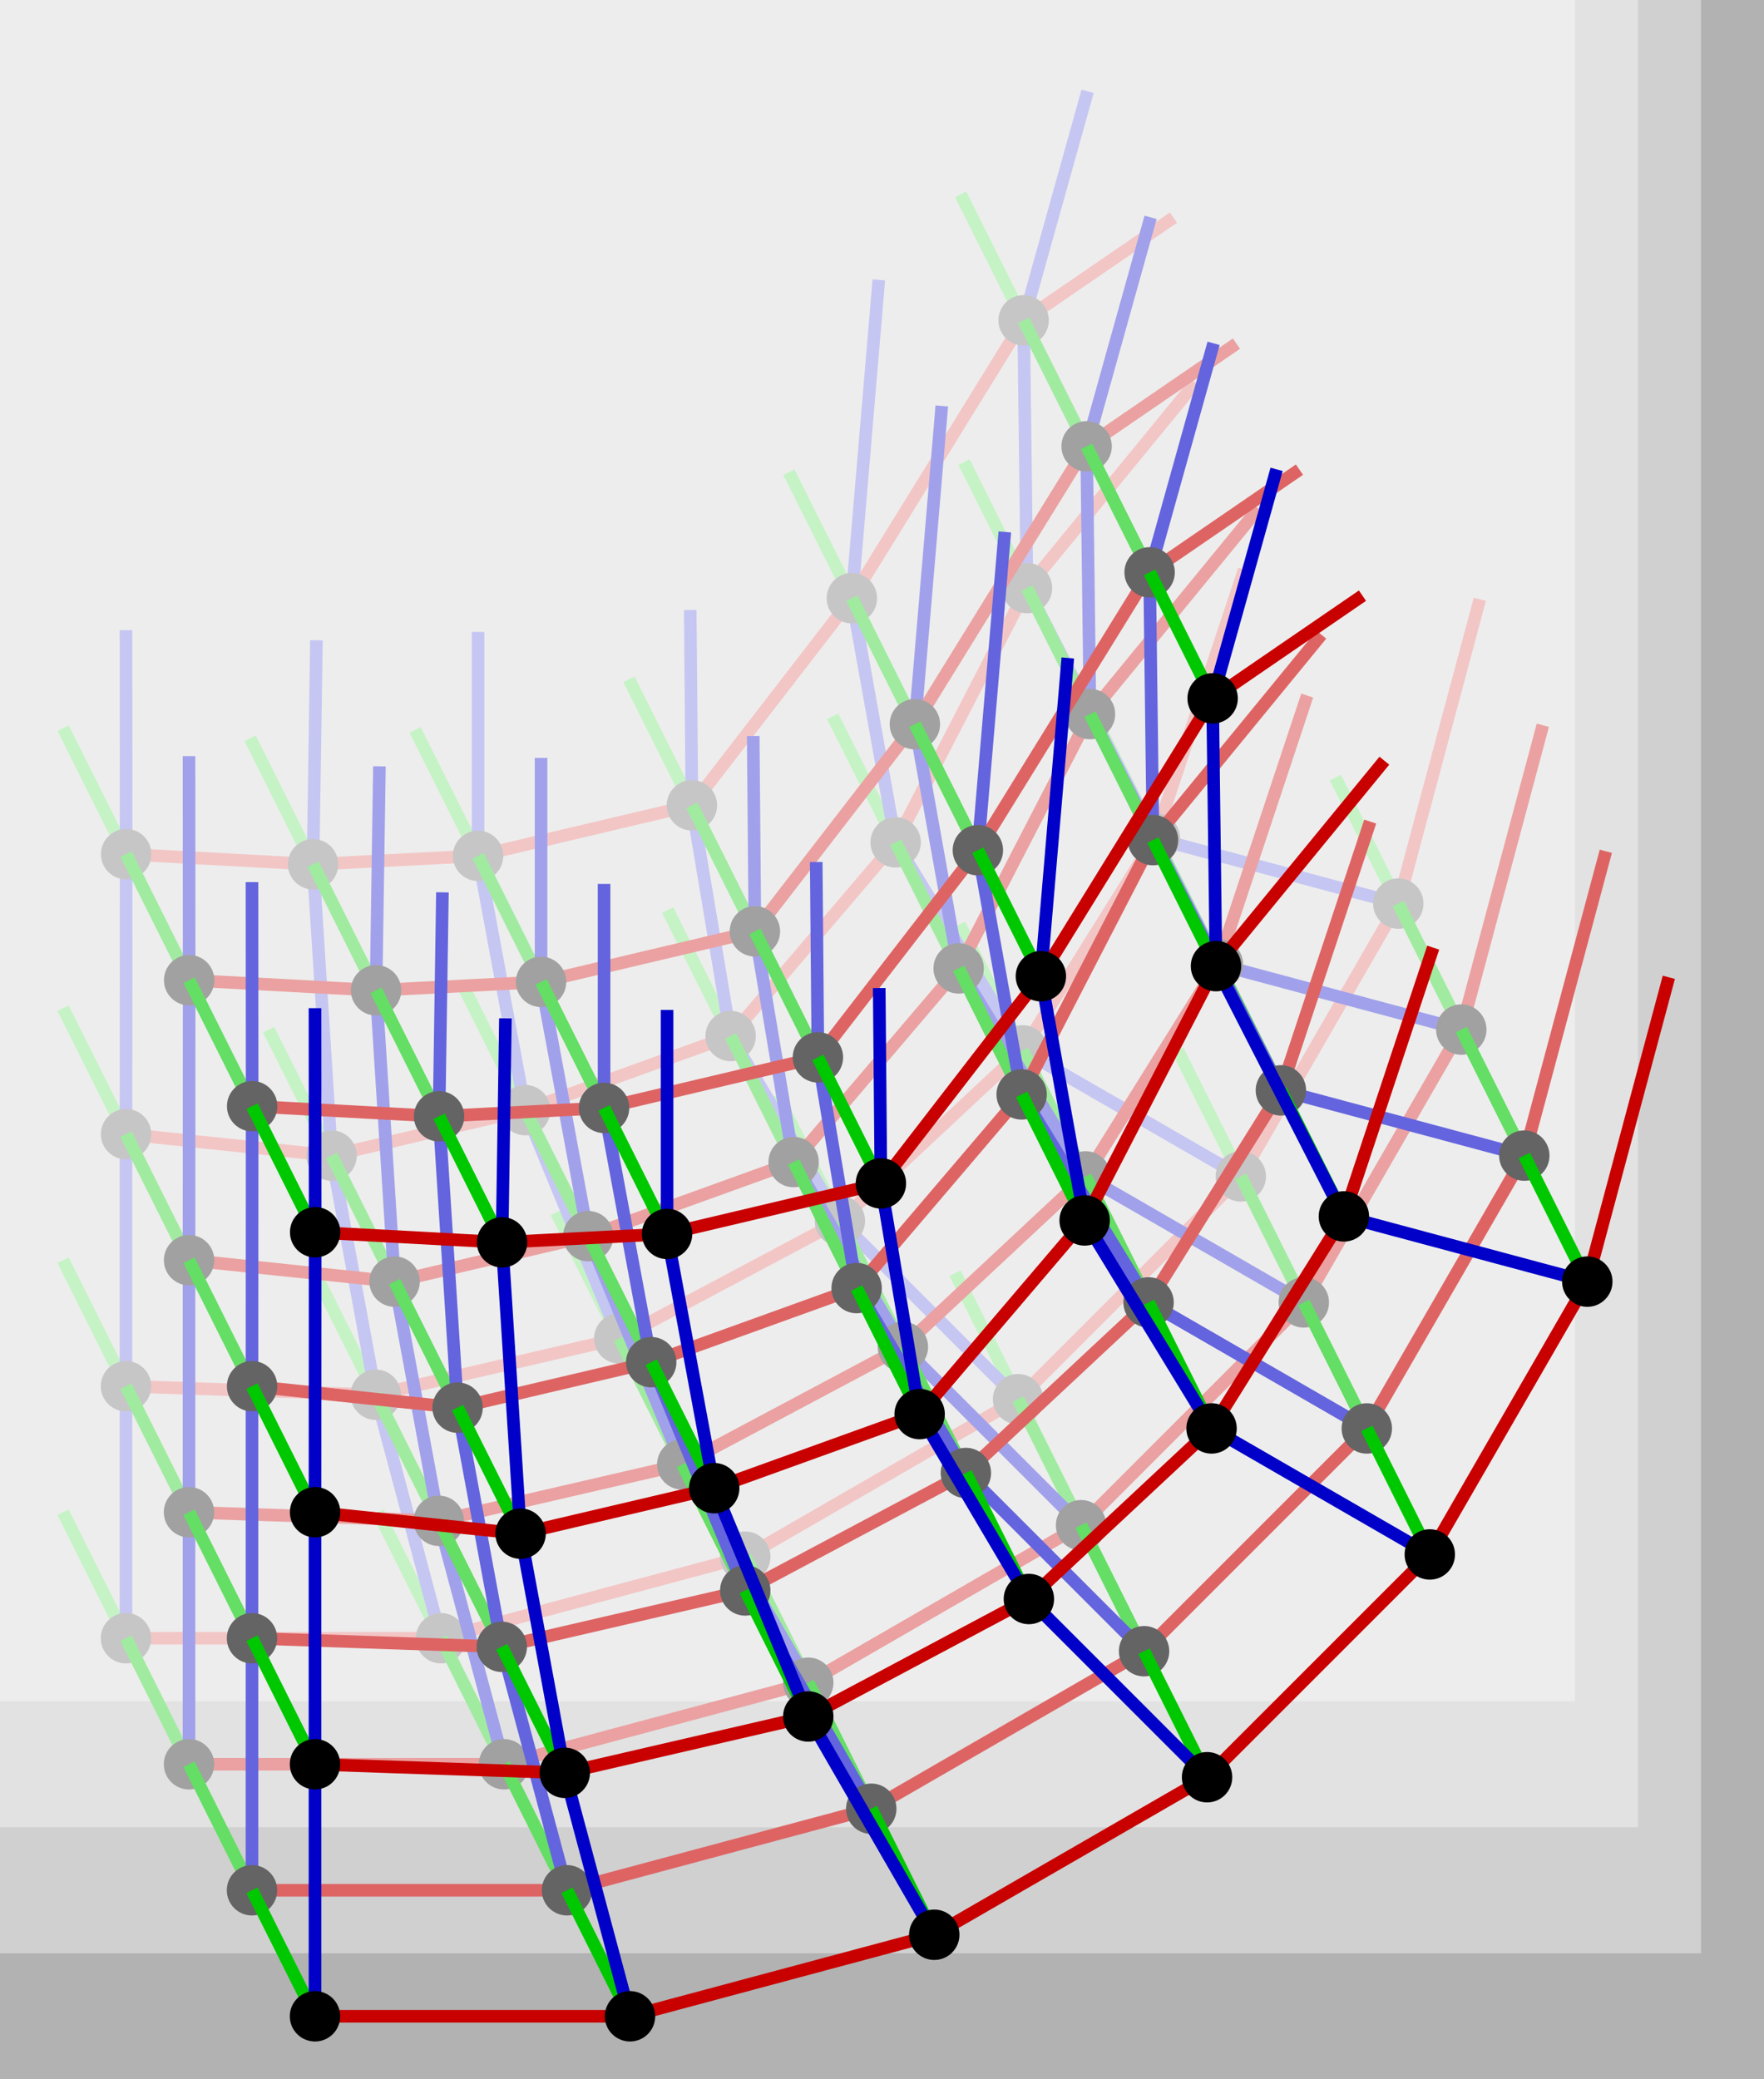 <?xml version="1.0" encoding="UTF-8" standalone="no"?>
<!-- Created with Inkscape (http://www.inkscape.org/) -->

<svg
   xmlns:dc="http://purl.org/dc/elements/1.1/"
   xmlns:cc="http://creativecommons.org/ns#"
   xmlns:rdf="http://www.w3.org/1999/02/22-rdf-syntax-ns#"
   xmlns:svg="http://www.w3.org/2000/svg"
   xmlns="http://www.w3.org/2000/svg"
   xmlns:sodipodi="http://sodipodi.sourceforge.net/DTD/sodipodi-0.dtd"
   xmlns:inkscape="http://www.inkscape.org/namespaces/inkscape"
   width="140mm"
   height="165mm"
   viewBox="0 0 140 165"
   version="1.1"
   id="svg8"
   inkscape:version="0.92.4 (5da689c313, 2019-01-14)"
   sodipodi:docname="coordinate_system_lattice.svg">
  <rect x="0" y="0" width="140" height="165" fill="#808080" stroke="none"/>
  <defs
     id="defs2" />
  <sodipodi:namedview
     id="base"
     pagecolor="#ffffff"
     bordercolor="#666666"
     borderopacity="1.0"
     inkscape:pageopacity="0.0"
     inkscape:pageshadow="2"
     inkscape:zoom="0.7"
     inkscape:cx="238.51554"
     inkscape:cy="320.92456"
     inkscape:document-units="mm"
     inkscape:current-layer="layer1"
     showgrid="true"
     inkscape:window-width="1920"
     inkscape:window-height="1017"
     inkscape:window-x="-8"
     inkscape:window-y="-8"
     inkscape:window-maximized="1"
     inkscape:snap-object-midpoints="true"
     inkscape:snap-global="true">
    <inkscape:grid
       type="xygrid"
       id="grid815"
       units="mm"
       spacingx="1"
       spacingy="1" />
  </sodipodi:namedview>
  <g
     inkscape:label="Layer 1"
     inkscape:groupmode="layer"
     id="layer1"
     transform="translate(0,-132)">
    <g
       id="g6591-7"
       transform="translate(-40,50)">
      <rect
         style="fill:#ffffff;fill-opacity:0.392;stroke:none;stroke-width:1;stroke-miterlimit:4;stroke-dasharray:none;stroke-dashoffset:0;stroke-opacity:1"
         id="rect2527-3"
         width="145"
         height="180"
         x="20"
         y="37" />
      <path
         inkscape:connector-curvature="0"
         id="path4489-68-8-5"
         d="m 121.24,107.419 -5,-10"
         style="fill:none;stroke:#00c800;stroke-width:1;stroke-linecap:butt;stroke-linejoin:miter;stroke-miterlimit:4;stroke-dasharray:none;stroke-opacity:1"
         sodipodi:nodetypes="cc" />
      <path
         inkscape:connector-curvature="0"
         id="path4489-68-9-5"
         d="m 107.609,129.469 -5,-10"
         style="fill:none;stroke:#00c800;stroke-width:1;stroke-linecap:butt;stroke-linejoin:miter;stroke-miterlimit:4;stroke-dasharray:none;stroke-opacity:1"
         sodipodi:nodetypes="cc" />
      <path
         inkscape:connector-curvature="0"
         id="path4489-68-4-1"
         d="m 121.507,128.667 -5,-10"
         style="fill:none;stroke:#00c800;stroke-width:1;stroke-linecap:butt;stroke-linejoin:miter;stroke-miterlimit:4;stroke-dasharray:none;stroke-opacity:1"
         sodipodi:nodetypes="cc" />
      <path
         inkscape:connector-curvature="0"
         id="path4489-68-3-3"
         d="m 131.658,148.525 -5,-10"
         style="fill:none;stroke:#00c800;stroke-width:1;stroke-linecap:butt;stroke-linejoin:miter;stroke-miterlimit:4;stroke-dasharray:none;stroke-opacity:1"
         sodipodi:nodetypes="cc" />
      <path
         inkscape:connector-curvature="0"
         id="path4489-70-0-0"
         d="m 94.914,145.906 -5,-10"
         style="fill:none;stroke:#00c800;stroke-width:1;stroke-linecap:butt;stroke-linejoin:miter;stroke-miterlimit:4;stroke-dasharray:none;stroke-opacity:1"
         sodipodi:nodetypes="cc" />
      <path
         inkscape:connector-curvature="0"
         id="path4489-70-4-1"
         d="m 77.942,149.915 -5,-10"
         style="fill:none;stroke:#00c800;stroke-width:1;stroke-linecap:butt;stroke-linejoin:miter;stroke-miterlimit:4;stroke-dasharray:none;stroke-opacity:1"
         sodipodi:nodetypes="cc" />
      <path
         inkscape:connector-curvature="0"
         id="path4489-70-6-1"
         d="m 64.846,150.584 -5,-10"
         style="fill:none;stroke:#00c800;stroke-width:1;stroke-linecap:butt;stroke-linejoin:miter;stroke-miterlimit:4;stroke-dasharray:none;stroke-opacity:1"
         sodipodi:nodetypes="cc" />
      <path
         inkscape:connector-curvature="0"
         id="path4489-70-7-4"
         d="m 50.012,149.782 -5,-10"
         style="fill:none;stroke:#00c800;stroke-width:1;stroke-linecap:butt;stroke-linejoin:miter;stroke-miterlimit:4;stroke-dasharray:none;stroke-opacity:1"
         sodipodi:nodetypes="cc" />
      <path
         inkscape:connector-curvature="0"
         id="path4489-45-9"
         d="m 111.083,148.846 -5,-10"
         style="fill:none;stroke:#00c800;stroke-width:1;stroke-linecap:butt;stroke-linejoin:miter;stroke-miterlimit:4;stroke-dasharray:none;stroke-opacity:1"
         sodipodi:nodetypes="cc" />
      <path
         inkscape:connector-curvature="0"
         id="path4489-23-4"
         d="m 97.987,164.214 -5,-10"
         style="fill:none;stroke:#00c800;stroke-width:1;stroke-linecap:butt;stroke-linejoin:miter;stroke-miterlimit:4;stroke-dasharray:none;stroke-opacity:1"
         sodipodi:nodetypes="cc" />
      <path
         inkscape:connector-curvature="0"
         id="path4489-96-6"
         d="m 81.684,170.094 -5,-10"
         style="fill:none;stroke:#00c800;stroke-width:1;stroke-linecap:butt;stroke-linejoin:miter;stroke-miterlimit:4;stroke-dasharray:none;stroke-opacity:1"
         sodipodi:nodetypes="cc" />
      <path
         inkscape:connector-curvature="0"
         id="path4489-9-6"
         d="m 66.316,173.702 -5,-10"
         style="fill:none;stroke:#00c800;stroke-width:1;stroke-linecap:butt;stroke-linejoin:miter;stroke-miterlimit:4;stroke-dasharray:none;stroke-opacity:1"
         sodipodi:nodetypes="cc" />
      <path
         inkscape:connector-curvature="0"
         id="path4489-70-3"
         d="m 50,172 -5,-10"
         style="fill:none;stroke:#00c800;stroke-width:1;stroke-linecap:butt;stroke-linejoin:miter;stroke-miterlimit:4;stroke-dasharray:none;stroke-opacity:1"
         sodipodi:nodetypes="cc" />
      <path
         inkscape:connector-curvature="0"
         id="path4489-46-47"
         d="m 131.658,148.525 -5,-10"
         style="fill:none;stroke:#00c800;stroke-width:1;stroke-linecap:butt;stroke-linejoin:miter;stroke-miterlimit:4;stroke-dasharray:none;stroke-opacity:1"
         sodipodi:nodetypes="cc" />
      <path
         inkscape:connector-curvature="0"
         id="path4489-44-57"
         d="m 121.156,165.352 -5,-10"
         style="fill:none;stroke:#00c800;stroke-width:1;stroke-linecap:butt;stroke-linejoin:miter;stroke-miterlimit:4;stroke-dasharray:none;stroke-opacity:1"
         sodipodi:nodetypes="cc" />
      <path
         inkscape:connector-curvature="0"
         id="path4489-1-4"
         d="m 106.657,178.887 -5,-10"
         style="fill:none;stroke:#00c800;stroke-width:1;stroke-linecap:butt;stroke-linejoin:miter;stroke-miterlimit:4;stroke-dasharray:none;stroke-opacity:1"
         sodipodi:nodetypes="cc" />
      <path
         inkscape:connector-curvature="0"
         id="path4489-7-0"
         d="m 89.148,188.209 -5,-10"
         style="fill:none;stroke:#00c800;stroke-width:1;stroke-linecap:butt;stroke-linejoin:miter;stroke-miterlimit:4;stroke-dasharray:none;stroke-opacity:1"
         sodipodi:nodetypes="cc" />
      <path
         inkscape:connector-curvature="0"
         id="path4489-48"
         d="m 50,212 -5,-10"
         style="fill:none;stroke:#00c800;stroke-width:1;stroke-linecap:butt;stroke-linejoin:miter;stroke-miterlimit:4;stroke-dasharray:none;stroke-opacity:1"
         sodipodi:nodetypes="cc" />
      <path
         inkscape:connector-curvature="0"
         id="path4489-5-6"
         d="m 50,192 -5,-10"
         style="fill:none;stroke:#00c800;stroke-width:1;stroke-linecap:butt;stroke-linejoin:miter;stroke-miterlimit:4;stroke-dasharray:none;stroke-opacity:1"
         sodipodi:nodetypes="cc" />
      <path
         style="fill:none;stroke:#0000c8;stroke-width:1;stroke-linecap:butt;stroke-linejoin:miter;stroke-miterlimit:4;stroke-dasharray:none;stroke-opacity:1"
         d="m 50,132 0.012,17.782 L 50,172 v 20 L 50,212"
         id="path2132-8"
         inkscape:connector-curvature="0"
         sodipodi:nodetypes="ccccc" />
      <path
         inkscape:connector-curvature="0"
         id="path4489-6-3"
         d="m 75,212 -5,-10"
         style="fill:none;stroke:#00c800;stroke-width:1;stroke-linecap:butt;stroke-linejoin:miter;stroke-miterlimit:4;stroke-dasharray:none;stroke-opacity:1"
         sodipodi:nodetypes="cc" />
      <path
         inkscape:connector-curvature="0"
         id="path4489-85-1"
         d="m 69.824,192.681 -5,-10"
         style="fill:none;stroke:#00c800;stroke-width:1;stroke-linecap:butt;stroke-linejoin:miter;stroke-miterlimit:4;stroke-dasharray:none;stroke-opacity:1"
         sodipodi:nodetypes="cc" />
      <path
         style="fill:none;stroke:#0000c8;stroke-width:1;stroke-linecap:butt;stroke-linejoin:miter;stroke-miterlimit:4;stroke-dasharray:none;stroke-opacity:1"
         d="m 65.113,132.81 -0.267,17.773 1.47,23.119 3.508,18.979 5.176,19.319"
         id="path2134-3"
         inkscape:connector-curvature="0"
         sodipodi:nodetypes="cccc" />
      <path
         inkscape:connector-curvature="0"
         id="path4489-8-68"
         d="m 99.148,205.53 -5,-10"
         style="fill:none;stroke:#00c800;stroke-width:1;stroke-linecap:butt;stroke-linejoin:miter;stroke-miterlimit:4;stroke-dasharray:none;stroke-opacity:1"
         sodipodi:nodetypes="cc" />
      <path
         style="fill:none;stroke:#0000c8;stroke-width:1;stroke-linecap:butt;stroke-linejoin:miter;stroke-miterlimit:4;stroke-dasharray:none;stroke-opacity:1"
         d="m 77.942,132.142 v 17.773 l 3.742,20.179 7.464,18.115 10,17.321"
         id="path2136-5"
         inkscape:connector-curvature="0"
         sodipodi:nodetypes="cccc" />
      <path
         inkscape:connector-curvature="0"
         id="path4489-68-84"
         d="m 120.799,193.03 -5,-10"
         style="fill:none;stroke:#00c800;stroke-width:1;stroke-linecap:butt;stroke-linejoin:miter;stroke-miterlimit:4;stroke-dasharray:none;stroke-opacity:1"
         sodipodi:nodetypes="cc" />
      <path
         id="path2138-6"
         style="fill:none;stroke:#0000c8;stroke-width:1;stroke-linecap:butt;stroke-linejoin:miter;stroke-miterlimit:4;stroke-dasharray:none;stroke-opacity:1"
         d="M 120.799,193.03 106.657,178.887 97.987,164.214 94.914,145.906 94.78,130.405"
         inkscape:connector-curvature="0"
         sodipodi:nodetypes="ccccc" />
      <path
         inkscape:connector-curvature="0"
         id="path4489-2-5"
         d="m 138.476,175.352 -5,-10"
         style="fill:none;stroke:#00c800;stroke-width:1;stroke-linecap:butt;stroke-linejoin:miter;stroke-miterlimit:4;stroke-dasharray:none;stroke-opacity:1"
         sodipodi:nodetypes="cc" />
      <path
         id="path2140-18"
         style="fill:none;stroke:#0000c8;stroke-width:1;stroke-linecap:butt;stroke-linejoin:miter;stroke-miterlimit:4;stroke-dasharray:none;stroke-opacity:1"
         d="m 138.476,175.352 -17.321,-10 -10.073,-16.506 -3.474,-19.377 2.138,-25.257"
         inkscape:connector-curvature="0"
         sodipodi:nodetypes="cccc" />
      <path
         inkscape:connector-curvature="0"
         id="path4489-4-4"
         d="m 150.976,153.701 -5,-10"
         style="fill:none;stroke:#00c800;stroke-width:1;stroke-linecap:butt;stroke-linejoin:miter;stroke-miterlimit:4;stroke-dasharray:none;stroke-opacity:1"
         sodipodi:nodetypes="cc" />
      <path
         id="path2142-9"
         style="fill:none;stroke:#0000c8;stroke-width:1;stroke-linecap:butt;stroke-linejoin:miter;stroke-miterlimit:4;stroke-dasharray:none;stroke-opacity:1"
         d="m 150.976,153.701 -19.319,-5.176 -10.151,-19.857 -0.267,-21.248 5.078,-18.174"
         inkscape:connector-curvature="0"
         sodipodi:nodetypes="ccccc" />
      <path
         style="fill:none;stroke:#c80000;stroke-width:1;stroke-linecap:butt;stroke-linejoin:miter;stroke-miterlimit:4;stroke-dasharray:none;stroke-opacity:1"
         d="m 50,192 19.824,0.681 19.325,-4.472 17.509,-9.322 14.499,-13.536 10.502,-16.827 7.088,-21.327"
         id="path2130-4"
         inkscape:connector-curvature="0" />
      <path
         id="path4487-0-6"
         style="fill:none;stroke:#c80000;stroke-width:1;stroke-linecap:butt;stroke-linejoin:miter;stroke-miterlimit:4;stroke-dasharray:none;stroke-opacity:1"
         d="m 50,212 h 25 l 24.148,-6.47 21.651,-12.5 17.678,-17.678 12.5,-21.651 6.47,-24.148"
         inkscape:connector-curvature="0"
         sodipodi:nodetypes="ccccccc" />
      <path
         style="fill:none;stroke:#c80000;stroke-width:1;stroke-linecap:butt;stroke-linejoin:miter;stroke-miterlimit:4;stroke-dasharray:none;stroke-opacity:1"
         d="m 50,172 16.316,1.702 15.368,-3.608 16.303,-5.88 13.096,-15.368 10.424,-20.179 13.363,-16.303"
         id="path2212-6"
         inkscape:connector-curvature="0"
         sodipodi:nodetypes="cccccc" />
      <path
         style="fill:none;stroke:#c80000;stroke-width:1;stroke-linecap:butt;stroke-linejoin:miter;stroke-miterlimit:4;stroke-dasharray:none;stroke-opacity:1"
         d="m 50.012,149.782 14.833,0.802 13.096,-0.668 16.972,-4.009 12.695,-16.437 13.631,-22.05 11.893,-8.152"
         id="path2301-5"
         inkscape:connector-curvature="0"
         sodipodi:nodetypes="ccccc" />
      <circle
         r="2"
         cy="212"
         cx="50"
         id="path4493-18"
         style="opacity:1;fill:#000000;fill-opacity:1;stroke:none;stroke-width:1;stroke-miterlimit:4;stroke-dasharray:none;stroke-dashoffset:0;stroke-opacity:1" />
      <circle
         r="2"
         cy="212"
         cx="75"
         id="path4493-7-4"
         style="opacity:1;fill:#000000;fill-opacity:1;stroke:none;stroke-width:1;stroke-miterlimit:4;stroke-dasharray:none;stroke-dashoffset:0;stroke-opacity:1" />
      <circle
         r="2"
         cy="205.53"
         cx="99.148"
         id="path4493-0-8"
         style="opacity:1;fill:#000000;fill-opacity:1;stroke:none;stroke-width:1;stroke-miterlimit:4;stroke-dasharray:none;stroke-dashoffset:0;stroke-opacity:1" />
      <circle
         r="2"
         cy="193.03"
         cx="120.799"
         id="path4493-6-3"
         style="opacity:1;fill:#000000;fill-opacity:1;stroke:none;stroke-width:1;stroke-miterlimit:4;stroke-dasharray:none;stroke-dashoffset:0;stroke-opacity:1" />
      <circle
         r="2"
         cy="175.352"
         cx="138.476"
         id="path4493-5-4"
         style="opacity:1;fill:#000000;fill-opacity:1;stroke:none;stroke-width:1;stroke-miterlimit:4;stroke-dasharray:none;stroke-dashoffset:0;stroke-opacity:1" />
      <circle
         r="2"
         cy="153.701"
         cx="150.976"
         id="path4493-69-4"
         style="opacity:1;fill:#000000;fill-opacity:1;stroke:none;stroke-width:1;stroke-miterlimit:4;stroke-dasharray:none;stroke-dashoffset:0;stroke-opacity:1" />
      <circle
         r="2"
         cy="192"
         cx="50"
         id="path4493-3-7"
         style="opacity:1;fill:#000000;fill-opacity:1;stroke:none;stroke-width:1;stroke-miterlimit:4;stroke-dasharray:none;stroke-dashoffset:0;stroke-opacity:1" />
      <circle
         r="2"
         cy="192.681"
         cx="69.824"
         id="path4493-1-0"
         style="opacity:1;fill:#000000;fill-opacity:1;stroke:none;stroke-width:1;stroke-miterlimit:4;stroke-dasharray:none;stroke-dashoffset:0;stroke-opacity:1" />
      <circle
         r="2"
         cy="188.209"
         cx="89.148"
         id="path4493-9-5"
         style="opacity:1;fill:#000000;fill-opacity:1;stroke:none;stroke-width:1;stroke-miterlimit:4;stroke-dasharray:none;stroke-dashoffset:0;stroke-opacity:1" />
      <circle
         r="2"
         cy="178.887"
         cx="106.657"
         id="path4493-08-3"
         style="opacity:1;fill:#000000;fill-opacity:1;stroke:none;stroke-width:1;stroke-miterlimit:4;stroke-dasharray:none;stroke-dashoffset:0;stroke-opacity:1" />
      <circle
         r="2"
         cy="165.352"
         cx="121.156"
         id="path4493-57-0"
         style="opacity:1;fill:#000000;fill-opacity:1;stroke:none;stroke-width:1;stroke-miterlimit:4;stroke-dasharray:none;stroke-dashoffset:0;stroke-opacity:1" />
      <circle
         r="2"
         cy="148.525"
         cx="131.658"
         id="path4493-14-5"
         style="opacity:1;fill:#000000;fill-opacity:1;stroke:none;stroke-width:1;stroke-miterlimit:4;stroke-dasharray:none;stroke-dashoffset:0;stroke-opacity:1" />
      <circle
         r="2"
         cy="172"
         cx="50.006"
         id="path4493-34-6"
         style="opacity:1;fill:#000000;fill-opacity:1;stroke:none;stroke-width:1;stroke-miterlimit:4;stroke-dasharray:none;stroke-dashoffset:0;stroke-opacity:1" />
      <circle
         r="2"
         cy="173.702"
         cx="66.316"
         id="path4493-78-3"
         style="opacity:1;fill:#000000;fill-opacity:1;stroke:none;stroke-width:1;stroke-miterlimit:4;stroke-dasharray:none;stroke-dashoffset:0;stroke-opacity:1" />
      <circle
         r="2"
         cy="170.094"
         cx="81.684"
         id="path4493-03-7"
         style="opacity:1;fill:#000000;fill-opacity:1;stroke:none;stroke-width:1;stroke-miterlimit:4;stroke-dasharray:none;stroke-dashoffset:0;stroke-opacity:1" />
      <circle
         r="2"
         cy="164.214"
         cx="97.987"
         id="path4493-2-94"
         style="opacity:1;fill:#000000;fill-opacity:1;stroke:none;stroke-width:1;stroke-miterlimit:4;stroke-dasharray:none;stroke-dashoffset:0;stroke-opacity:1" />
      <circle
         r="2"
         cy="148.846"
         cx="111.083"
         id="path4493-52-2"
         style="opacity:1;fill:#000000;fill-opacity:1;stroke:none;stroke-width:1;stroke-miterlimit:4;stroke-dasharray:none;stroke-dashoffset:0;stroke-opacity:1" />
      <circle
         r="2"
         cy="128.667"
         cx="121.507"
         id="path4493-63-4"
         style="opacity:1;fill:#000000;fill-opacity:1;stroke:none;stroke-width:1;stroke-miterlimit:4;stroke-dasharray:none;stroke-dashoffset:0;stroke-opacity:1" />
      <circle
         r="2"
         cy="149.782"
         cx="50.012"
         id="path4493-76-7"
         style="opacity:1;fill:#000000;fill-opacity:1;stroke:none;stroke-width:1;stroke-miterlimit:4;stroke-dasharray:none;stroke-dashoffset:0;stroke-opacity:1" />
      <circle
         r="2"
         cy="150.584"
         cx="64.846"
         id="path4493-30-3"
         style="opacity:1;fill:#000000;fill-opacity:1;stroke:none;stroke-width:1;stroke-miterlimit:4;stroke-dasharray:none;stroke-dashoffset:0;stroke-opacity:1" />
      <circle
         r="2"
         cy="149.915"
         cx="77.942"
         id="path4493-00-4"
         style="opacity:1;fill:#000000;fill-opacity:1;stroke:none;stroke-width:1;stroke-miterlimit:4;stroke-dasharray:none;stroke-dashoffset:0;stroke-opacity:1" />
      <circle
         r="2"
         cy="145.906"
         cx="94.914"
         id="path4493-4-0"
         style="opacity:1;fill:#000000;fill-opacity:1;stroke:none;stroke-width:1;stroke-miterlimit:4;stroke-dasharray:none;stroke-dashoffset:0;stroke-opacity:1" />
      <circle
         r="2"
         cy="129.469"
         cx="107.609"
         id="path4493-8-2"
         style="opacity:1;fill:#000000;fill-opacity:1;stroke:none;stroke-width:1;stroke-miterlimit:4;stroke-dasharray:none;stroke-dashoffset:0;stroke-opacity:1" />
      <circle
         r="2"
         cy="107.419"
         cx="121.24"
         id="path4493-37-7"
         style="opacity:1;fill:#000000;fill-opacity:1;stroke:none;stroke-width:1;stroke-miterlimit:4;stroke-dasharray:none;stroke-dashoffset:0;stroke-opacity:1" />
    </g>
    <g
       id="g6591-1"
       transform="translate(-35,60)">
      <rect
         style="fill:#ffffff;fill-opacity:0.392;stroke:none;stroke-width:1;stroke-miterlimit:4;stroke-dasharray:none;stroke-dashoffset:0;stroke-opacity:1"
         id="rect2527-2"
         width="145"
         height="180"
         x="20"
         y="37" />
      <path
         inkscape:connector-curvature="0"
         id="path4489-68-8-3"
         d="m 121.24,107.419 -5,-10"
         style="fill:none;stroke:#00c800;stroke-width:1;stroke-linecap:butt;stroke-linejoin:miter;stroke-miterlimit:4;stroke-dasharray:none;stroke-opacity:1"
         sodipodi:nodetypes="cc" />
      <path
         inkscape:connector-curvature="0"
         id="path4489-68-9-4"
         d="m 107.609,129.469 -5,-10"
         style="fill:none;stroke:#00c800;stroke-width:1;stroke-linecap:butt;stroke-linejoin:miter;stroke-miterlimit:4;stroke-dasharray:none;stroke-opacity:1"
         sodipodi:nodetypes="cc" />
      <path
         inkscape:connector-curvature="0"
         id="path4489-68-4-6"
         d="m 121.507,128.667 -5,-10"
         style="fill:none;stroke:#00c800;stroke-width:1;stroke-linecap:butt;stroke-linejoin:miter;stroke-miterlimit:4;stroke-dasharray:none;stroke-opacity:1"
         sodipodi:nodetypes="cc" />
      <path
         inkscape:connector-curvature="0"
         id="path4489-68-3-8"
         d="m 131.658,148.525 -5,-10"
         style="fill:none;stroke:#00c800;stroke-width:1;stroke-linecap:butt;stroke-linejoin:miter;stroke-miterlimit:4;stroke-dasharray:none;stroke-opacity:1"
         sodipodi:nodetypes="cc" />
      <path
         inkscape:connector-curvature="0"
         id="path4489-70-0-3"
         d="m 94.914,145.906 -5,-10"
         style="fill:none;stroke:#00c800;stroke-width:1;stroke-linecap:butt;stroke-linejoin:miter;stroke-miterlimit:4;stroke-dasharray:none;stroke-opacity:1"
         sodipodi:nodetypes="cc" />
      <path
         inkscape:connector-curvature="0"
         id="path4489-70-4-7"
         d="m 77.942,149.915 -5,-10"
         style="fill:none;stroke:#00c800;stroke-width:1;stroke-linecap:butt;stroke-linejoin:miter;stroke-miterlimit:4;stroke-dasharray:none;stroke-opacity:1"
         sodipodi:nodetypes="cc" />
      <path
         inkscape:connector-curvature="0"
         id="path4489-70-6-4"
         d="m 64.846,150.584 -5,-10"
         style="fill:none;stroke:#00c800;stroke-width:1;stroke-linecap:butt;stroke-linejoin:miter;stroke-miterlimit:4;stroke-dasharray:none;stroke-opacity:1"
         sodipodi:nodetypes="cc" />
      <path
         inkscape:connector-curvature="0"
         id="path4489-70-7-3"
         d="m 50.012,149.782 -5,-10"
         style="fill:none;stroke:#00c800;stroke-width:1;stroke-linecap:butt;stroke-linejoin:miter;stroke-miterlimit:4;stroke-dasharray:none;stroke-opacity:1"
         sodipodi:nodetypes="cc" />
      <path
         inkscape:connector-curvature="0"
         id="path4489-45-67"
         d="m 111.083,148.846 -5,-10"
         style="fill:none;stroke:#00c800;stroke-width:1;stroke-linecap:butt;stroke-linejoin:miter;stroke-miterlimit:4;stroke-dasharray:none;stroke-opacity:1"
         sodipodi:nodetypes="cc" />
      <path
         inkscape:connector-curvature="0"
         id="path4489-23-3"
         d="m 97.987,164.214 -5,-10"
         style="fill:none;stroke:#00c800;stroke-width:1;stroke-linecap:butt;stroke-linejoin:miter;stroke-miterlimit:4;stroke-dasharray:none;stroke-opacity:1"
         sodipodi:nodetypes="cc" />
      <path
         inkscape:connector-curvature="0"
         id="path4489-96-4"
         d="m 81.684,170.094 -5,-10"
         style="fill:none;stroke:#00c800;stroke-width:1;stroke-linecap:butt;stroke-linejoin:miter;stroke-miterlimit:4;stroke-dasharray:none;stroke-opacity:1"
         sodipodi:nodetypes="cc" />
      <path
         inkscape:connector-curvature="0"
         id="path4489-9-4"
         d="m 66.316,173.702 -5,-10"
         style="fill:none;stroke:#00c800;stroke-width:1;stroke-linecap:butt;stroke-linejoin:miter;stroke-miterlimit:4;stroke-dasharray:none;stroke-opacity:1"
         sodipodi:nodetypes="cc" />
      <path
         inkscape:connector-curvature="0"
         id="path4489-70-79"
         d="m 50,172 -5,-10"
         style="fill:none;stroke:#00c800;stroke-width:1;stroke-linecap:butt;stroke-linejoin:miter;stroke-miterlimit:4;stroke-dasharray:none;stroke-opacity:1"
         sodipodi:nodetypes="cc" />
      <path
         inkscape:connector-curvature="0"
         id="path4489-46-8"
         d="m 131.658,148.525 -5,-10"
         style="fill:none;stroke:#00c800;stroke-width:1;stroke-linecap:butt;stroke-linejoin:miter;stroke-miterlimit:4;stroke-dasharray:none;stroke-opacity:1"
         sodipodi:nodetypes="cc" />
      <path
         inkscape:connector-curvature="0"
         id="path4489-44-4"
         d="m 121.156,165.352 -5,-10"
         style="fill:none;stroke:#00c800;stroke-width:1;stroke-linecap:butt;stroke-linejoin:miter;stroke-miterlimit:4;stroke-dasharray:none;stroke-opacity:1"
         sodipodi:nodetypes="cc" />
      <path
         inkscape:connector-curvature="0"
         id="path4489-1-61"
         d="m 106.657,178.887 -5,-10"
         style="fill:none;stroke:#00c800;stroke-width:1;stroke-linecap:butt;stroke-linejoin:miter;stroke-miterlimit:4;stroke-dasharray:none;stroke-opacity:1"
         sodipodi:nodetypes="cc" />
      <path
         inkscape:connector-curvature="0"
         id="path4489-7-2"
         d="m 89.148,188.209 -5,-10"
         style="fill:none;stroke:#00c800;stroke-width:1;stroke-linecap:butt;stroke-linejoin:miter;stroke-miterlimit:4;stroke-dasharray:none;stroke-opacity:1"
         sodipodi:nodetypes="cc" />
      <path
         inkscape:connector-curvature="0"
         id="path4489-83"
         d="m 50,212 -5,-10"
         style="fill:none;stroke:#00c800;stroke-width:1;stroke-linecap:butt;stroke-linejoin:miter;stroke-miterlimit:4;stroke-dasharray:none;stroke-opacity:1"
         sodipodi:nodetypes="cc" />
      <path
         inkscape:connector-curvature="0"
         id="path4489-5-2"
         d="m 50,192 -5,-10"
         style="fill:none;stroke:#00c800;stroke-width:1;stroke-linecap:butt;stroke-linejoin:miter;stroke-miterlimit:4;stroke-dasharray:none;stroke-opacity:1"
         sodipodi:nodetypes="cc" />
      <path
         style="fill:none;stroke:#0000c8;stroke-width:1;stroke-linecap:butt;stroke-linejoin:miter;stroke-miterlimit:4;stroke-dasharray:none;stroke-opacity:1"
         d="m 50,132 0.012,17.782 L 50,172 v 20 L 50,212"
         id="path2132-4"
         inkscape:connector-curvature="0"
         sodipodi:nodetypes="ccccc" />
      <path
         inkscape:connector-curvature="0"
         id="path4489-6-13"
         d="m 75,212 -5,-10"
         style="fill:none;stroke:#00c800;stroke-width:1;stroke-linecap:butt;stroke-linejoin:miter;stroke-miterlimit:4;stroke-dasharray:none;stroke-opacity:1"
         sodipodi:nodetypes="cc" />
      <path
         inkscape:connector-curvature="0"
         id="path4489-85-9"
         d="m 69.824,192.681 -5,-10"
         style="fill:none;stroke:#00c800;stroke-width:1;stroke-linecap:butt;stroke-linejoin:miter;stroke-miterlimit:4;stroke-dasharray:none;stroke-opacity:1"
         sodipodi:nodetypes="cc" />
      <path
         style="fill:none;stroke:#0000c8;stroke-width:1;stroke-linecap:butt;stroke-linejoin:miter;stroke-miterlimit:4;stroke-dasharray:none;stroke-opacity:1"
         d="m 65.113,132.81 -0.267,17.773 1.47,23.119 3.508,18.979 5.176,19.319"
         id="path2134-4"
         inkscape:connector-curvature="0"
         sodipodi:nodetypes="cccc" />
      <path
         inkscape:connector-curvature="0"
         id="path4489-8-0"
         d="m 99.148,205.53 -5,-10"
         style="fill:none;stroke:#00c800;stroke-width:1;stroke-linecap:butt;stroke-linejoin:miter;stroke-miterlimit:4;stroke-dasharray:none;stroke-opacity:1"
         sodipodi:nodetypes="cc" />
      <path
         style="fill:none;stroke:#0000c8;stroke-width:1;stroke-linecap:butt;stroke-linejoin:miter;stroke-miterlimit:4;stroke-dasharray:none;stroke-opacity:1"
         d="m 77.942,132.142 v 17.773 l 3.742,20.179 7.464,18.115 10,17.321"
         id="path2136-8"
         inkscape:connector-curvature="0"
         sodipodi:nodetypes="cccc" />
      <path
         inkscape:connector-curvature="0"
         id="path4489-68-7"
         d="m 120.799,193.03 -5,-10"
         style="fill:none;stroke:#00c800;stroke-width:1;stroke-linecap:butt;stroke-linejoin:miter;stroke-miterlimit:4;stroke-dasharray:none;stroke-opacity:1"
         sodipodi:nodetypes="cc" />
      <path
         id="path2138-9"
         style="fill:none;stroke:#0000c8;stroke-width:1;stroke-linecap:butt;stroke-linejoin:miter;stroke-miterlimit:4;stroke-dasharray:none;stroke-opacity:1"
         d="M 120.799,193.03 106.657,178.887 97.987,164.214 94.914,145.906 94.78,130.405"
         inkscape:connector-curvature="0"
         sodipodi:nodetypes="ccccc" />
      <path
         inkscape:connector-curvature="0"
         id="path4489-2-7"
         d="m 138.476,175.352 -5,-10"
         style="fill:none;stroke:#00c800;stroke-width:1;stroke-linecap:butt;stroke-linejoin:miter;stroke-miterlimit:4;stroke-dasharray:none;stroke-opacity:1"
         sodipodi:nodetypes="cc" />
      <path
         id="path2140-1"
         style="fill:none;stroke:#0000c8;stroke-width:1;stroke-linecap:butt;stroke-linejoin:miter;stroke-miterlimit:4;stroke-dasharray:none;stroke-opacity:1"
         d="m 138.476,175.352 -17.321,-10 -10.073,-16.506 -3.474,-19.377 2.138,-25.257"
         inkscape:connector-curvature="0"
         sodipodi:nodetypes="cccc" />
      <path
         inkscape:connector-curvature="0"
         id="path4489-4-0"
         d="m 150.976,153.701 -5,-10"
         style="fill:none;stroke:#00c800;stroke-width:1;stroke-linecap:butt;stroke-linejoin:miter;stroke-miterlimit:4;stroke-dasharray:none;stroke-opacity:1"
         sodipodi:nodetypes="cc" />
      <path
         id="path2142-8"
         style="fill:none;stroke:#0000c8;stroke-width:1;stroke-linecap:butt;stroke-linejoin:miter;stroke-miterlimit:4;stroke-dasharray:none;stroke-opacity:1"
         d="m 150.976,153.701 -19.319,-5.176 -10.151,-19.857 -0.267,-21.248 5.078,-18.174"
         inkscape:connector-curvature="0"
         sodipodi:nodetypes="ccccc" />
      <path
         style="fill:none;stroke:#c80000;stroke-width:1;stroke-linecap:butt;stroke-linejoin:miter;stroke-miterlimit:4;stroke-dasharray:none;stroke-opacity:1"
         d="m 50,192 19.824,0.681 19.325,-4.472 17.509,-9.322 14.499,-13.536 10.502,-16.827 7.088,-21.327"
         id="path2130-87"
         inkscape:connector-curvature="0" />
      <path
         id="path4487-0-9"
         style="fill:none;stroke:#c80000;stroke-width:1;stroke-linecap:butt;stroke-linejoin:miter;stroke-miterlimit:4;stroke-dasharray:none;stroke-opacity:1"
         d="m 50,212 h 25 l 24.148,-6.47 21.651,-12.5 17.678,-17.678 12.5,-21.651 6.47,-24.148"
         inkscape:connector-curvature="0"
         sodipodi:nodetypes="ccccccc" />
      <path
         style="fill:none;stroke:#c80000;stroke-width:1;stroke-linecap:butt;stroke-linejoin:miter;stroke-miterlimit:4;stroke-dasharray:none;stroke-opacity:1"
         d="m 50,172 16.316,1.702 15.368,-3.608 16.303,-5.88 13.096,-15.368 10.424,-20.179 13.363,-16.303"
         id="path2212-8"
         inkscape:connector-curvature="0"
         sodipodi:nodetypes="cccccc" />
      <path
         style="fill:none;stroke:#c80000;stroke-width:1;stroke-linecap:butt;stroke-linejoin:miter;stroke-miterlimit:4;stroke-dasharray:none;stroke-opacity:1"
         d="m 50.012,149.782 14.833,0.802 13.096,-0.668 16.972,-4.009 12.695,-16.437 13.631,-22.05 11.893,-8.152"
         id="path2301-9"
         inkscape:connector-curvature="0"
         sodipodi:nodetypes="ccccc" />
      <circle
         r="2"
         cy="212"
         cx="50"
         id="path4493-525"
         style="opacity:1;fill:#000000;fill-opacity:1;stroke:none;stroke-width:1;stroke-miterlimit:4;stroke-dasharray:none;stroke-dashoffset:0;stroke-opacity:1" />
      <circle
         r="2"
         cy="212"
         cx="75"
         id="path4493-7-7"
         style="opacity:1;fill:#000000;fill-opacity:1;stroke:none;stroke-width:1;stroke-miterlimit:4;stroke-dasharray:none;stroke-dashoffset:0;stroke-opacity:1" />
      <circle
         r="2"
         cy="205.53"
         cx="99.148"
         id="path4493-0-9"
         style="opacity:1;fill:#000000;fill-opacity:1;stroke:none;stroke-width:1;stroke-miterlimit:4;stroke-dasharray:none;stroke-dashoffset:0;stroke-opacity:1" />
      <circle
         r="2"
         cy="193.03"
         cx="120.799"
         id="path4493-6-9"
         style="opacity:1;fill:#000000;fill-opacity:1;stroke:none;stroke-width:1;stroke-miterlimit:4;stroke-dasharray:none;stroke-dashoffset:0;stroke-opacity:1" />
      <circle
         r="2"
         cy="175.352"
         cx="138.476"
         id="path4493-5-69"
         style="opacity:1;fill:#000000;fill-opacity:1;stroke:none;stroke-width:1;stroke-miterlimit:4;stroke-dasharray:none;stroke-dashoffset:0;stroke-opacity:1" />
      <circle
         r="2"
         cy="153.701"
         cx="150.976"
         id="path4493-69-58"
         style="opacity:1;fill:#000000;fill-opacity:1;stroke:none;stroke-width:1;stroke-miterlimit:4;stroke-dasharray:none;stroke-dashoffset:0;stroke-opacity:1" />
      <circle
         r="2"
         cy="192"
         cx="50"
         id="path4493-3-0"
         style="opacity:1;fill:#000000;fill-opacity:1;stroke:none;stroke-width:1;stroke-miterlimit:4;stroke-dasharray:none;stroke-dashoffset:0;stroke-opacity:1" />
      <circle
         r="2"
         cy="192.681"
         cx="69.824"
         id="path4493-1-3"
         style="opacity:1;fill:#000000;fill-opacity:1;stroke:none;stroke-width:1;stroke-miterlimit:4;stroke-dasharray:none;stroke-dashoffset:0;stroke-opacity:1" />
      <circle
         r="2"
         cy="188.209"
         cx="89.148"
         id="path4493-9-3"
         style="opacity:1;fill:#000000;fill-opacity:1;stroke:none;stroke-width:1;stroke-miterlimit:4;stroke-dasharray:none;stroke-dashoffset:0;stroke-opacity:1" />
      <circle
         r="2"
         cy="178.887"
         cx="106.657"
         id="path4493-08-6"
         style="opacity:1;fill:#000000;fill-opacity:1;stroke:none;stroke-width:1;stroke-miterlimit:4;stroke-dasharray:none;stroke-dashoffset:0;stroke-opacity:1" />
      <circle
         r="2"
         cy="165.352"
         cx="121.156"
         id="path4493-57-7"
         style="opacity:1;fill:#000000;fill-opacity:1;stroke:none;stroke-width:1;stroke-miterlimit:4;stroke-dasharray:none;stroke-dashoffset:0;stroke-opacity:1" />
      <circle
         r="2"
         cy="148.525"
         cx="131.658"
         id="path4493-14-2"
         style="opacity:1;fill:#000000;fill-opacity:1;stroke:none;stroke-width:1;stroke-miterlimit:4;stroke-dasharray:none;stroke-dashoffset:0;stroke-opacity:1" />
      <circle
         r="2"
         cy="172"
         cx="50.006"
         id="path4493-34-0"
         style="opacity:1;fill:#000000;fill-opacity:1;stroke:none;stroke-width:1;stroke-miterlimit:4;stroke-dasharray:none;stroke-dashoffset:0;stroke-opacity:1" />
      <circle
         r="2"
         cy="173.702"
         cx="66.316"
         id="path4493-78-4"
         style="opacity:1;fill:#000000;fill-opacity:1;stroke:none;stroke-width:1;stroke-miterlimit:4;stroke-dasharray:none;stroke-dashoffset:0;stroke-opacity:1" />
      <circle
         r="2"
         cy="170.094"
         cx="81.684"
         id="path4493-03-8"
         style="opacity:1;fill:#000000;fill-opacity:1;stroke:none;stroke-width:1;stroke-miterlimit:4;stroke-dasharray:none;stroke-dashoffset:0;stroke-opacity:1" />
      <circle
         r="2"
         cy="164.214"
         cx="97.987"
         id="path4493-2-4"
         style="opacity:1;fill:#000000;fill-opacity:1;stroke:none;stroke-width:1;stroke-miterlimit:4;stroke-dasharray:none;stroke-dashoffset:0;stroke-opacity:1" />
      <circle
         r="2"
         cy="148.846"
         cx="111.083"
         id="path4493-52-8"
         style="opacity:1;fill:#000000;fill-opacity:1;stroke:none;stroke-width:1;stroke-miterlimit:4;stroke-dasharray:none;stroke-dashoffset:0;stroke-opacity:1" />
      <circle
         r="2"
         cy="128.667"
         cx="121.507"
         id="path4493-63-3"
         style="opacity:1;fill:#000000;fill-opacity:1;stroke:none;stroke-width:1;stroke-miterlimit:4;stroke-dasharray:none;stroke-dashoffset:0;stroke-opacity:1" />
      <circle
         r="2"
         cy="149.782"
         cx="50.012"
         id="path4493-76-3"
         style="opacity:1;fill:#000000;fill-opacity:1;stroke:none;stroke-width:1;stroke-miterlimit:4;stroke-dasharray:none;stroke-dashoffset:0;stroke-opacity:1" />
      <circle
         r="2"
         cy="150.584"
         cx="64.846"
         id="path4493-30-1"
         style="opacity:1;fill:#000000;fill-opacity:1;stroke:none;stroke-width:1;stroke-miterlimit:4;stroke-dasharray:none;stroke-dashoffset:0;stroke-opacity:1" />
      <circle
         r="2"
         cy="149.915"
         cx="77.942"
         id="path4493-00-12"
         style="opacity:1;fill:#000000;fill-opacity:1;stroke:none;stroke-width:1;stroke-miterlimit:4;stroke-dasharray:none;stroke-dashoffset:0;stroke-opacity:1" />
      <circle
         r="2"
         cy="145.906"
         cx="94.914"
         id="path4493-4-2"
         style="opacity:1;fill:#000000;fill-opacity:1;stroke:none;stroke-width:1;stroke-miterlimit:4;stroke-dasharray:none;stroke-dashoffset:0;stroke-opacity:1" />
      <circle
         r="2"
         cy="129.469"
         cx="107.609"
         id="path4493-8-5"
         style="opacity:1;fill:#000000;fill-opacity:1;stroke:none;stroke-width:1;stroke-miterlimit:4;stroke-dasharray:none;stroke-dashoffset:0;stroke-opacity:1" />
      <circle
         r="2"
         cy="107.419"
         cx="121.24"
         id="path4493-37-3"
         style="opacity:1;fill:#000000;fill-opacity:1;stroke:none;stroke-width:1;stroke-miterlimit:4;stroke-dasharray:none;stroke-dashoffset:0;stroke-opacity:1" />
    </g>
    <g
       id="g6591-9"
       transform="translate(-30,70)">
      <rect
         style="fill:#ffffff;fill-opacity:0.392;stroke:none;stroke-width:1;stroke-miterlimit:4;stroke-dasharray:none;stroke-dashoffset:0;stroke-opacity:1"
         id="rect2527-8"
         width="145"
         height="180"
         x="20"
         y="37" />
      <path
         inkscape:connector-curvature="0"
         id="path4489-68-8-2"
         d="m 121.24,107.419 -5,-10"
         style="fill:none;stroke:#00c800;stroke-width:1;stroke-linecap:butt;stroke-linejoin:miter;stroke-miterlimit:4;stroke-dasharray:none;stroke-opacity:1"
         sodipodi:nodetypes="cc" />
      <path
         inkscape:connector-curvature="0"
         id="path4489-68-9-7"
         d="m 107.609,129.469 -5,-10"
         style="fill:none;stroke:#00c800;stroke-width:1;stroke-linecap:butt;stroke-linejoin:miter;stroke-miterlimit:4;stroke-dasharray:none;stroke-opacity:1"
         sodipodi:nodetypes="cc" />
      <path
         inkscape:connector-curvature="0"
         id="path4489-68-4-7"
         d="m 121.507,128.667 -5,-10"
         style="fill:none;stroke:#00c800;stroke-width:1;stroke-linecap:butt;stroke-linejoin:miter;stroke-miterlimit:4;stroke-dasharray:none;stroke-opacity:1"
         sodipodi:nodetypes="cc" />
      <path
         inkscape:connector-curvature="0"
         id="path4489-68-3-1"
         d="m 131.658,148.525 -5,-10"
         style="fill:none;stroke:#00c800;stroke-width:1;stroke-linecap:butt;stroke-linejoin:miter;stroke-miterlimit:4;stroke-dasharray:none;stroke-opacity:1"
         sodipodi:nodetypes="cc" />
      <path
         inkscape:connector-curvature="0"
         id="path4489-70-0-1"
         d="m 94.914,145.906 -5,-10"
         style="fill:none;stroke:#00c800;stroke-width:1;stroke-linecap:butt;stroke-linejoin:miter;stroke-miterlimit:4;stroke-dasharray:none;stroke-opacity:1"
         sodipodi:nodetypes="cc" />
      <path
         inkscape:connector-curvature="0"
         id="path4489-70-4-6"
         d="m 77.942,149.915 -5,-10"
         style="fill:none;stroke:#00c800;stroke-width:1;stroke-linecap:butt;stroke-linejoin:miter;stroke-miterlimit:4;stroke-dasharray:none;stroke-opacity:1"
         sodipodi:nodetypes="cc" />
      <path
         inkscape:connector-curvature="0"
         id="path4489-70-6-3"
         d="m 64.846,150.584 -5,-10"
         style="fill:none;stroke:#00c800;stroke-width:1;stroke-linecap:butt;stroke-linejoin:miter;stroke-miterlimit:4;stroke-dasharray:none;stroke-opacity:1"
         sodipodi:nodetypes="cc" />
      <path
         inkscape:connector-curvature="0"
         id="path4489-70-7-6"
         d="m 50.012,149.782 -5,-10"
         style="fill:none;stroke:#00c800;stroke-width:1;stroke-linecap:butt;stroke-linejoin:miter;stroke-miterlimit:4;stroke-dasharray:none;stroke-opacity:1"
         sodipodi:nodetypes="cc" />
      <path
         inkscape:connector-curvature="0"
         id="path4489-45-6"
         d="m 111.083,148.846 -5,-10"
         style="fill:none;stroke:#00c800;stroke-width:1;stroke-linecap:butt;stroke-linejoin:miter;stroke-miterlimit:4;stroke-dasharray:none;stroke-opacity:1"
         sodipodi:nodetypes="cc" />
      <path
         inkscape:connector-curvature="0"
         id="path4489-23-9"
         d="m 97.987,164.214 -5,-10"
         style="fill:none;stroke:#00c800;stroke-width:1;stroke-linecap:butt;stroke-linejoin:miter;stroke-miterlimit:4;stroke-dasharray:none;stroke-opacity:1"
         sodipodi:nodetypes="cc" />
      <path
         inkscape:connector-curvature="0"
         id="path4489-96-3"
         d="m 81.684,170.094 -5,-10"
         style="fill:none;stroke:#00c800;stroke-width:1;stroke-linecap:butt;stroke-linejoin:miter;stroke-miterlimit:4;stroke-dasharray:none;stroke-opacity:1"
         sodipodi:nodetypes="cc" />
      <path
         inkscape:connector-curvature="0"
         id="path4489-9-2"
         d="m 66.316,173.702 -5,-10"
         style="fill:none;stroke:#00c800;stroke-width:1;stroke-linecap:butt;stroke-linejoin:miter;stroke-miterlimit:4;stroke-dasharray:none;stroke-opacity:1"
         sodipodi:nodetypes="cc" />
      <path
         inkscape:connector-curvature="0"
         id="path4489-70-5"
         d="m 50,172 -5,-10"
         style="fill:none;stroke:#00c800;stroke-width:1;stroke-linecap:butt;stroke-linejoin:miter;stroke-miterlimit:4;stroke-dasharray:none;stroke-opacity:1"
         sodipodi:nodetypes="cc" />
      <path
         inkscape:connector-curvature="0"
         id="path4489-46-4"
         d="m 131.658,148.525 -5,-10"
         style="fill:none;stroke:#00c800;stroke-width:1;stroke-linecap:butt;stroke-linejoin:miter;stroke-miterlimit:4;stroke-dasharray:none;stroke-opacity:1"
         sodipodi:nodetypes="cc" />
      <path
         inkscape:connector-curvature="0"
         id="path4489-44-5"
         d="m 121.156,165.352 -5,-10"
         style="fill:none;stroke:#00c800;stroke-width:1;stroke-linecap:butt;stroke-linejoin:miter;stroke-miterlimit:4;stroke-dasharray:none;stroke-opacity:1"
         sodipodi:nodetypes="cc" />
      <path
         inkscape:connector-curvature="0"
         id="path4489-1-6"
         d="m 106.657,178.887 -5,-10"
         style="fill:none;stroke:#00c800;stroke-width:1;stroke-linecap:butt;stroke-linejoin:miter;stroke-miterlimit:4;stroke-dasharray:none;stroke-opacity:1"
         sodipodi:nodetypes="cc" />
      <path
         inkscape:connector-curvature="0"
         id="path4489-7-6"
         d="m 89.148,188.209 -5,-10"
         style="fill:none;stroke:#00c800;stroke-width:1;stroke-linecap:butt;stroke-linejoin:miter;stroke-miterlimit:4;stroke-dasharray:none;stroke-opacity:1"
         sodipodi:nodetypes="cc" />
      <path
         inkscape:connector-curvature="0"
         id="path4489-20"
         d="m 50,212 -5,-10"
         style="fill:none;stroke:#00c800;stroke-width:1;stroke-linecap:butt;stroke-linejoin:miter;stroke-miterlimit:4;stroke-dasharray:none;stroke-opacity:1"
         sodipodi:nodetypes="cc" />
      <path
         inkscape:connector-curvature="0"
         id="path4489-5-5"
         d="m 50,192 -5,-10"
         style="fill:none;stroke:#00c800;stroke-width:1;stroke-linecap:butt;stroke-linejoin:miter;stroke-miterlimit:4;stroke-dasharray:none;stroke-opacity:1"
         sodipodi:nodetypes="cc" />
      <path
         style="fill:none;stroke:#0000c8;stroke-width:1;stroke-linecap:butt;stroke-linejoin:miter;stroke-miterlimit:4;stroke-dasharray:none;stroke-opacity:1"
         d="m 50,132 0.012,17.782 L 50,172 v 20 L 50,212"
         id="path2132-3"
         inkscape:connector-curvature="0"
         sodipodi:nodetypes="ccccc" />
      <path
         inkscape:connector-curvature="0"
         id="path4489-6-1"
         d="m 75,212 -5,-10"
         style="fill:none;stroke:#00c800;stroke-width:1;stroke-linecap:butt;stroke-linejoin:miter;stroke-miterlimit:4;stroke-dasharray:none;stroke-opacity:1"
         sodipodi:nodetypes="cc" />
      <path
         inkscape:connector-curvature="0"
         id="path4489-85-6"
         d="m 69.824,192.681 -5,-10"
         style="fill:none;stroke:#00c800;stroke-width:1;stroke-linecap:butt;stroke-linejoin:miter;stroke-miterlimit:4;stroke-dasharray:none;stroke-opacity:1"
         sodipodi:nodetypes="cc" />
      <path
         style="fill:none;stroke:#0000c8;stroke-width:1;stroke-linecap:butt;stroke-linejoin:miter;stroke-miterlimit:4;stroke-dasharray:none;stroke-opacity:1"
         d="m 65.113,132.81 -0.267,17.773 1.47,23.119 3.508,18.979 5.176,19.319"
         id="path2134-8"
         inkscape:connector-curvature="0"
         sodipodi:nodetypes="cccc" />
      <path
         inkscape:connector-curvature="0"
         id="path4489-8-6"
         d="m 99.148,205.53 -5,-10"
         style="fill:none;stroke:#00c800;stroke-width:1;stroke-linecap:butt;stroke-linejoin:miter;stroke-miterlimit:4;stroke-dasharray:none;stroke-opacity:1"
         sodipodi:nodetypes="cc" />
      <path
         style="fill:none;stroke:#0000c8;stroke-width:1;stroke-linecap:butt;stroke-linejoin:miter;stroke-miterlimit:4;stroke-dasharray:none;stroke-opacity:1"
         d="m 77.942,132.142 v 17.773 l 3.742,20.179 7.464,18.115 10,17.321"
         id="path2136-4"
         inkscape:connector-curvature="0"
         sodipodi:nodetypes="cccc" />
      <path
         inkscape:connector-curvature="0"
         id="path4489-68-95"
         d="m 120.799,193.03 -5,-10"
         style="fill:none;stroke:#00c800;stroke-width:1;stroke-linecap:butt;stroke-linejoin:miter;stroke-miterlimit:4;stroke-dasharray:none;stroke-opacity:1"
         sodipodi:nodetypes="cc" />
      <path
         id="path2138-7"
         style="fill:none;stroke:#0000c8;stroke-width:1;stroke-linecap:butt;stroke-linejoin:miter;stroke-miterlimit:4;stroke-dasharray:none;stroke-opacity:1"
         d="M 120.799,193.03 106.657,178.887 97.987,164.214 94.914,145.906 94.78,130.405"
         inkscape:connector-curvature="0"
         sodipodi:nodetypes="ccccc" />
      <path
         inkscape:connector-curvature="0"
         id="path4489-2-6"
         d="m 138.476,175.352 -5,-10"
         style="fill:none;stroke:#00c800;stroke-width:1;stroke-linecap:butt;stroke-linejoin:miter;stroke-miterlimit:4;stroke-dasharray:none;stroke-opacity:1"
         sodipodi:nodetypes="cc" />
      <path
         id="path2140-5"
         style="fill:none;stroke:#0000c8;stroke-width:1;stroke-linecap:butt;stroke-linejoin:miter;stroke-miterlimit:4;stroke-dasharray:none;stroke-opacity:1"
         d="m 138.476,175.352 -17.321,-10 -10.073,-16.506 -3.474,-19.377 2.138,-25.257"
         inkscape:connector-curvature="0"
         sodipodi:nodetypes="cccc" />
      <path
         inkscape:connector-curvature="0"
         id="path4489-4-2"
         d="m 150.976,153.701 -5,-10"
         style="fill:none;stroke:#00c800;stroke-width:1;stroke-linecap:butt;stroke-linejoin:miter;stroke-miterlimit:4;stroke-dasharray:none;stroke-opacity:1"
         sodipodi:nodetypes="cc" />
      <path
         id="path2142-3"
         style="fill:none;stroke:#0000c8;stroke-width:1;stroke-linecap:butt;stroke-linejoin:miter;stroke-miterlimit:4;stroke-dasharray:none;stroke-opacity:1"
         d="m 150.976,153.701 -19.319,-5.176 -10.151,-19.857 -0.267,-21.248 5.078,-18.174"
         inkscape:connector-curvature="0"
         sodipodi:nodetypes="ccccc" />
      <path
         style="fill:none;stroke:#c80000;stroke-width:1;stroke-linecap:butt;stroke-linejoin:miter;stroke-miterlimit:4;stroke-dasharray:none;stroke-opacity:1"
         d="m 50,192 19.824,0.681 19.325,-4.472 17.509,-9.322 14.499,-13.536 10.502,-16.827 7.088,-21.327"
         id="path2130-8"
         inkscape:connector-curvature="0" />
      <path
         id="path4487-0-1"
         style="fill:none;stroke:#c80000;stroke-width:1;stroke-linecap:butt;stroke-linejoin:miter;stroke-miterlimit:4;stroke-dasharray:none;stroke-opacity:1"
         d="m 50,212 h 25 l 24.148,-6.47 21.651,-12.5 17.678,-17.678 12.5,-21.651 6.47,-24.148"
         inkscape:connector-curvature="0"
         sodipodi:nodetypes="ccccccc" />
      <path
         style="fill:none;stroke:#c80000;stroke-width:1;stroke-linecap:butt;stroke-linejoin:miter;stroke-miterlimit:4;stroke-dasharray:none;stroke-opacity:1"
         d="m 50,172 16.316,1.702 15.368,-3.608 16.303,-5.88 13.096,-15.368 10.424,-20.179 13.363,-16.303"
         id="path2212-9"
         inkscape:connector-curvature="0"
         sodipodi:nodetypes="cccccc" />
      <path
         style="fill:none;stroke:#c80000;stroke-width:1;stroke-linecap:butt;stroke-linejoin:miter;stroke-miterlimit:4;stroke-dasharray:none;stroke-opacity:1"
         d="m 50.012,149.782 14.833,0.802 13.096,-0.668 16.972,-4.009 12.695,-16.437 13.631,-22.05 11.893,-8.152"
         id="path2301-0"
         inkscape:connector-curvature="0"
         sodipodi:nodetypes="ccccc" />
      <circle
         r="2"
         cy="212"
         cx="50"
         id="path4493-87"
         style="opacity:1;fill:#000000;fill-opacity:1;stroke:none;stroke-width:1;stroke-miterlimit:4;stroke-dasharray:none;stroke-dashoffset:0;stroke-opacity:1" />
      <circle
         r="2"
         cy="212"
         cx="75"
         id="path4493-7-6"
         style="opacity:1;fill:#000000;fill-opacity:1;stroke:none;stroke-width:1;stroke-miterlimit:4;stroke-dasharray:none;stroke-dashoffset:0;stroke-opacity:1" />
      <circle
         r="2"
         cy="205.53"
         cx="99.148"
         id="path4493-0-0"
         style="opacity:1;fill:#000000;fill-opacity:1;stroke:none;stroke-width:1;stroke-miterlimit:4;stroke-dasharray:none;stroke-dashoffset:0;stroke-opacity:1" />
      <circle
         r="2"
         cy="193.03"
         cx="120.799"
         id="path4493-6-7"
         style="opacity:1;fill:#000000;fill-opacity:1;stroke:none;stroke-width:1;stroke-miterlimit:4;stroke-dasharray:none;stroke-dashoffset:0;stroke-opacity:1" />
      <circle
         r="2"
         cy="175.352"
         cx="138.476"
         id="path4493-5-6"
         style="opacity:1;fill:#000000;fill-opacity:1;stroke:none;stroke-width:1;stroke-miterlimit:4;stroke-dasharray:none;stroke-dashoffset:0;stroke-opacity:1" />
      <circle
         r="2"
         cy="153.701"
         cx="150.976"
         id="path4493-69-5"
         style="opacity:1;fill:#000000;fill-opacity:1;stroke:none;stroke-width:1;stroke-miterlimit:4;stroke-dasharray:none;stroke-dashoffset:0;stroke-opacity:1" />
      <circle
         r="2"
         cy="192"
         cx="50"
         id="path4493-3-8"
         style="opacity:1;fill:#000000;fill-opacity:1;stroke:none;stroke-width:1;stroke-miterlimit:4;stroke-dasharray:none;stroke-dashoffset:0;stroke-opacity:1" />
      <circle
         r="2"
         cy="192.681"
         cx="69.824"
         id="path4493-1-1"
         style="opacity:1;fill:#000000;fill-opacity:1;stroke:none;stroke-width:1;stroke-miterlimit:4;stroke-dasharray:none;stroke-dashoffset:0;stroke-opacity:1" />
      <circle
         r="2"
         cy="188.209"
         cx="89.148"
         id="path4493-9-2"
         style="opacity:1;fill:#000000;fill-opacity:1;stroke:none;stroke-width:1;stroke-miterlimit:4;stroke-dasharray:none;stroke-dashoffset:0;stroke-opacity:1" />
      <circle
         r="2"
         cy="178.887"
         cx="106.657"
         id="path4493-08-5"
         style="opacity:1;fill:#000000;fill-opacity:1;stroke:none;stroke-width:1;stroke-miterlimit:4;stroke-dasharray:none;stroke-dashoffset:0;stroke-opacity:1" />
      <circle
         r="2"
         cy="165.352"
         cx="121.156"
         id="path4493-57-2"
         style="opacity:1;fill:#000000;fill-opacity:1;stroke:none;stroke-width:1;stroke-miterlimit:4;stroke-dasharray:none;stroke-dashoffset:0;stroke-opacity:1" />
      <circle
         r="2"
         cy="148.525"
         cx="131.658"
         id="path4493-14-4"
         style="opacity:1;fill:#000000;fill-opacity:1;stroke:none;stroke-width:1;stroke-miterlimit:4;stroke-dasharray:none;stroke-dashoffset:0;stroke-opacity:1" />
      <circle
         r="2"
         cy="172"
         cx="50.006"
         id="path4493-34-1"
         style="opacity:1;fill:#000000;fill-opacity:1;stroke:none;stroke-width:1;stroke-miterlimit:4;stroke-dasharray:none;stroke-dashoffset:0;stroke-opacity:1" />
      <circle
         r="2"
         cy="173.702"
         cx="66.316"
         id="path4493-78-5"
         style="opacity:1;fill:#000000;fill-opacity:1;stroke:none;stroke-width:1;stroke-miterlimit:4;stroke-dasharray:none;stroke-dashoffset:0;stroke-opacity:1" />
      <circle
         r="2"
         cy="170.094"
         cx="81.684"
         id="path4493-03-4"
         style="opacity:1;fill:#000000;fill-opacity:1;stroke:none;stroke-width:1;stroke-miterlimit:4;stroke-dasharray:none;stroke-dashoffset:0;stroke-opacity:1" />
      <circle
         r="2"
         cy="164.214"
         cx="97.987"
         id="path4493-2-9"
         style="opacity:1;fill:#000000;fill-opacity:1;stroke:none;stroke-width:1;stroke-miterlimit:4;stroke-dasharray:none;stroke-dashoffset:0;stroke-opacity:1" />
      <circle
         r="2"
         cy="148.846"
         cx="111.083"
         id="path4493-52-0"
         style="opacity:1;fill:#000000;fill-opacity:1;stroke:none;stroke-width:1;stroke-miterlimit:4;stroke-dasharray:none;stroke-dashoffset:0;stroke-opacity:1" />
      <circle
         r="2"
         cy="128.667"
         cx="121.507"
         id="path4493-63-7"
         style="opacity:1;fill:#000000;fill-opacity:1;stroke:none;stroke-width:1;stroke-miterlimit:4;stroke-dasharray:none;stroke-dashoffset:0;stroke-opacity:1" />
      <circle
         r="2"
         cy="149.782"
         cx="50.012"
         id="path4493-76-0"
         style="opacity:1;fill:#000000;fill-opacity:1;stroke:none;stroke-width:1;stroke-miterlimit:4;stroke-dasharray:none;stroke-dashoffset:0;stroke-opacity:1" />
      <circle
         r="2"
         cy="150.584"
         cx="64.846"
         id="path4493-30-4"
         style="opacity:1;fill:#000000;fill-opacity:1;stroke:none;stroke-width:1;stroke-miterlimit:4;stroke-dasharray:none;stroke-dashoffset:0;stroke-opacity:1" />
      <circle
         r="2"
         cy="149.915"
         cx="77.942"
         id="path4493-00-1"
         style="opacity:1;fill:#000000;fill-opacity:1;stroke:none;stroke-width:1;stroke-miterlimit:4;stroke-dasharray:none;stroke-dashoffset:0;stroke-opacity:1" />
      <circle
         r="2"
         cy="145.906"
         cx="94.914"
         id="path4493-4-5"
         style="opacity:1;fill:#000000;fill-opacity:1;stroke:none;stroke-width:1;stroke-miterlimit:4;stroke-dasharray:none;stroke-dashoffset:0;stroke-opacity:1" />
      <circle
         r="2"
         cy="129.469"
         cx="107.609"
         id="path4493-8-3"
         style="opacity:1;fill:#000000;fill-opacity:1;stroke:none;stroke-width:1;stroke-miterlimit:4;stroke-dasharray:none;stroke-dashoffset:0;stroke-opacity:1" />
      <circle
         r="2"
         cy="107.419"
         cx="121.24"
         id="path4493-37-6"
         style="opacity:1;fill:#000000;fill-opacity:1;stroke:none;stroke-width:1;stroke-miterlimit:4;stroke-dasharray:none;stroke-dashoffset:0;stroke-opacity:1" />
    </g>
    <g
       id="g6591"
       transform="translate(-25,80)">
      <rect
         style="fill:#ffffff;fill-opacity:0.392;stroke:none;stroke-width:1;stroke-miterlimit:4;stroke-dasharray:none;stroke-dashoffset:0;stroke-opacity:1"
         id="rect2527"
         width="145"
         height="180"
         x="20"
         y="37" />
      <path
         inkscape:connector-curvature="0"
         id="path4489-68-8"
         d="m 121.24,107.419 -5,-10"
         style="fill:none;stroke:#00c800;stroke-width:1;stroke-linecap:butt;stroke-linejoin:miter;stroke-miterlimit:4;stroke-dasharray:none;stroke-opacity:1"
         sodipodi:nodetypes="cc" />
      <path
         inkscape:connector-curvature="0"
         id="path4489-68-9"
         d="m 107.609,129.469 -5,-10"
         style="fill:none;stroke:#00c800;stroke-width:1;stroke-linecap:butt;stroke-linejoin:miter;stroke-miterlimit:4;stroke-dasharray:none;stroke-opacity:1"
         sodipodi:nodetypes="cc" />
      <path
         inkscape:connector-curvature="0"
         id="path4489-68-4"
         d="m 121.507,128.667 -5,-10"
         style="fill:none;stroke:#00c800;stroke-width:1;stroke-linecap:butt;stroke-linejoin:miter;stroke-miterlimit:4;stroke-dasharray:none;stroke-opacity:1"
         sodipodi:nodetypes="cc" />
      <path
         inkscape:connector-curvature="0"
         id="path4489-68-3"
         d="m 131.658,148.525 -5,-10"
         style="fill:none;stroke:#00c800;stroke-width:1;stroke-linecap:butt;stroke-linejoin:miter;stroke-miterlimit:4;stroke-dasharray:none;stroke-opacity:1"
         sodipodi:nodetypes="cc" />
      <path
         inkscape:connector-curvature="0"
         id="path4489-70-0"
         d="m 94.914,145.906 -5,-10"
         style="fill:none;stroke:#00c800;stroke-width:1;stroke-linecap:butt;stroke-linejoin:miter;stroke-miterlimit:4;stroke-dasharray:none;stroke-opacity:1"
         sodipodi:nodetypes="cc" />
      <path
         inkscape:connector-curvature="0"
         id="path4489-70-4"
         d="m 77.942,149.915 -5,-10"
         style="fill:none;stroke:#00c800;stroke-width:1;stroke-linecap:butt;stroke-linejoin:miter;stroke-miterlimit:4;stroke-dasharray:none;stroke-opacity:1"
         sodipodi:nodetypes="cc" />
      <path
         inkscape:connector-curvature="0"
         id="path4489-70-6"
         d="m 64.846,150.584 -5,-10"
         style="fill:none;stroke:#00c800;stroke-width:1;stroke-linecap:butt;stroke-linejoin:miter;stroke-miterlimit:4;stroke-dasharray:none;stroke-opacity:1"
         sodipodi:nodetypes="cc" />
      <path
         inkscape:connector-curvature="0"
         id="path4489-70-7"
         d="m 50.012,149.782 -5,-10"
         style="fill:none;stroke:#00c800;stroke-width:1;stroke-linecap:butt;stroke-linejoin:miter;stroke-miterlimit:4;stroke-dasharray:none;stroke-opacity:1"
         sodipodi:nodetypes="cc" />
      <path
         inkscape:connector-curvature="0"
         id="path4489-45"
         d="m 111.083,148.846 -5,-10"
         style="fill:none;stroke:#00c800;stroke-width:1;stroke-linecap:butt;stroke-linejoin:miter;stroke-miterlimit:4;stroke-dasharray:none;stroke-opacity:1"
         sodipodi:nodetypes="cc" />
      <path
         inkscape:connector-curvature="0"
         id="path4489-23"
         d="m 97.987,164.214 -5,-10"
         style="fill:none;stroke:#00c800;stroke-width:1;stroke-linecap:butt;stroke-linejoin:miter;stroke-miterlimit:4;stroke-dasharray:none;stroke-opacity:1"
         sodipodi:nodetypes="cc" />
      <path
         inkscape:connector-curvature="0"
         id="path4489-96"
         d="m 81.684,170.094 -5,-10"
         style="fill:none;stroke:#00c800;stroke-width:1;stroke-linecap:butt;stroke-linejoin:miter;stroke-miterlimit:4;stroke-dasharray:none;stroke-opacity:1"
         sodipodi:nodetypes="cc" />
      <path
         inkscape:connector-curvature="0"
         id="path4489-9"
         d="m 66.316,173.702 -5,-10"
         style="fill:none;stroke:#00c800;stroke-width:1;stroke-linecap:butt;stroke-linejoin:miter;stroke-miterlimit:4;stroke-dasharray:none;stroke-opacity:1"
         sodipodi:nodetypes="cc" />
      <path
         inkscape:connector-curvature="0"
         id="path4489-70"
         d="m 50,172 -5,-10"
         style="fill:none;stroke:#00c800;stroke-width:1;stroke-linecap:butt;stroke-linejoin:miter;stroke-miterlimit:4;stroke-dasharray:none;stroke-opacity:1"
         sodipodi:nodetypes="cc" />
      <path
         inkscape:connector-curvature="0"
         id="path4489-46"
         d="m 131.658,148.525 -5,-10"
         style="fill:none;stroke:#00c800;stroke-width:1;stroke-linecap:butt;stroke-linejoin:miter;stroke-miterlimit:4;stroke-dasharray:none;stroke-opacity:1"
         sodipodi:nodetypes="cc" />
      <path
         inkscape:connector-curvature="0"
         id="path4489-44"
         d="m 121.156,165.352 -5,-10"
         style="fill:none;stroke:#00c800;stroke-width:1;stroke-linecap:butt;stroke-linejoin:miter;stroke-miterlimit:4;stroke-dasharray:none;stroke-opacity:1"
         sodipodi:nodetypes="cc" />
      <path
         inkscape:connector-curvature="0"
         id="path4489-1"
         d="m 106.657,178.887 -5,-10"
         style="fill:none;stroke:#00c800;stroke-width:1;stroke-linecap:butt;stroke-linejoin:miter;stroke-miterlimit:4;stroke-dasharray:none;stroke-opacity:1"
         sodipodi:nodetypes="cc" />
      <path
         inkscape:connector-curvature="0"
         id="path4489-7"
         d="m 89.148,188.209 -5,-10"
         style="fill:none;stroke:#00c800;stroke-width:1;stroke-linecap:butt;stroke-linejoin:miter;stroke-miterlimit:4;stroke-dasharray:none;stroke-opacity:1"
         sodipodi:nodetypes="cc" />
      <path
         inkscape:connector-curvature="0"
         id="path4489"
         d="m 50,212 -5,-10"
         style="fill:none;stroke:#00c800;stroke-width:1;stroke-linecap:butt;stroke-linejoin:miter;stroke-miterlimit:4;stroke-dasharray:none;stroke-opacity:1"
         sodipodi:nodetypes="cc" />
      <path
         inkscape:connector-curvature="0"
         id="path4489-5"
         d="m 50,192 -5,-10"
         style="fill:none;stroke:#00c800;stroke-width:1;stroke-linecap:butt;stroke-linejoin:miter;stroke-miterlimit:4;stroke-dasharray:none;stroke-opacity:1"
         sodipodi:nodetypes="cc" />
      <path
         style="fill:none;stroke:#0000c8;stroke-width:1;stroke-linecap:butt;stroke-linejoin:miter;stroke-miterlimit:4;stroke-dasharray:none;stroke-opacity:1"
         d="m 50,132 0.012,17.782 L 50,172 v 20 L 50,212"
         id="path2132"
         inkscape:connector-curvature="0"
         sodipodi:nodetypes="ccccc" />
      <path
         inkscape:connector-curvature="0"
         id="path4489-6"
         d="m 75,212 -5,-10"
         style="fill:none;stroke:#00c800;stroke-width:1;stroke-linecap:butt;stroke-linejoin:miter;stroke-miterlimit:4;stroke-dasharray:none;stroke-opacity:1"
         sodipodi:nodetypes="cc" />
      <path
         inkscape:connector-curvature="0"
         id="path4489-85"
         d="m 69.824,192.681 -5,-10"
         style="fill:none;stroke:#00c800;stroke-width:1;stroke-linecap:butt;stroke-linejoin:miter;stroke-miterlimit:4;stroke-dasharray:none;stroke-opacity:1"
         sodipodi:nodetypes="cc" />
      <path
         style="fill:none;stroke:#0000c8;stroke-width:1;stroke-linecap:butt;stroke-linejoin:miter;stroke-miterlimit:4;stroke-dasharray:none;stroke-opacity:1"
         d="m 65.113,132.81 -0.267,17.773 1.47,23.119 3.508,18.979 5.176,19.319"
         id="path2134"
         inkscape:connector-curvature="0"
         sodipodi:nodetypes="cccc" />
      <path
         inkscape:connector-curvature="0"
         id="path4489-8"
         d="m 99.148,205.53 -5,-10"
         style="fill:none;stroke:#00c800;stroke-width:1;stroke-linecap:butt;stroke-linejoin:miter;stroke-miterlimit:4;stroke-dasharray:none;stroke-opacity:1"
         sodipodi:nodetypes="cc" />
      <path
         style="fill:none;stroke:#0000c8;stroke-width:1;stroke-linecap:butt;stroke-linejoin:miter;stroke-miterlimit:4;stroke-dasharray:none;stroke-opacity:1"
         d="m 77.942,132.142 v 17.773 l 3.742,20.179 7.464,18.115 10,17.321"
         id="path2136"
         inkscape:connector-curvature="0"
         sodipodi:nodetypes="cccc" />
      <path
         inkscape:connector-curvature="0"
         id="path4489-68"
         d="m 120.799,193.03 -5,-10"
         style="fill:none;stroke:#00c800;stroke-width:1;stroke-linecap:butt;stroke-linejoin:miter;stroke-miterlimit:4;stroke-dasharray:none;stroke-opacity:1"
         sodipodi:nodetypes="cc" />
      <path
         id="path2138"
         style="fill:none;stroke:#0000c8;stroke-width:1;stroke-linecap:butt;stroke-linejoin:miter;stroke-miterlimit:4;stroke-dasharray:none;stroke-opacity:1"
         d="M 120.799,193.03 106.657,178.887 97.987,164.214 94.914,145.906 94.78,130.405"
         inkscape:connector-curvature="0"
         sodipodi:nodetypes="ccccc" />
      <path
         inkscape:connector-curvature="0"
         id="path4489-2"
         d="m 138.476,175.352 -5,-10"
         style="fill:none;stroke:#00c800;stroke-width:1;stroke-linecap:butt;stroke-linejoin:miter;stroke-miterlimit:4;stroke-dasharray:none;stroke-opacity:1"
         sodipodi:nodetypes="cc" />
      <path
         id="path2140"
         style="fill:none;stroke:#0000c8;stroke-width:1;stroke-linecap:butt;stroke-linejoin:miter;stroke-miterlimit:4;stroke-dasharray:none;stroke-opacity:1"
         d="m 138.476,175.352 -17.321,-10 -10.073,-16.506 -3.474,-19.377 2.138,-25.257"
         inkscape:connector-curvature="0"
         sodipodi:nodetypes="cccc" />
      <path
         inkscape:connector-curvature="0"
         id="path4489-4"
         d="m 150.976,153.701 -5,-10"
         style="fill:none;stroke:#00c800;stroke-width:1;stroke-linecap:butt;stroke-linejoin:miter;stroke-miterlimit:4;stroke-dasharray:none;stroke-opacity:1"
         sodipodi:nodetypes="cc" />
      <path
         id="path2142"
         style="fill:none;stroke:#0000c8;stroke-width:1;stroke-linecap:butt;stroke-linejoin:miter;stroke-miterlimit:4;stroke-dasharray:none;stroke-opacity:1"
         d="m 150.976,153.701 -19.319,-5.176 -10.151,-19.857 -0.267,-21.248 5.078,-18.174"
         inkscape:connector-curvature="0"
         sodipodi:nodetypes="ccccc" />
      <path
         style="fill:none;stroke:#c80000;stroke-width:1;stroke-linecap:butt;stroke-linejoin:miter;stroke-miterlimit:4;stroke-dasharray:none;stroke-opacity:1"
         d="m 50,192 19.824,0.681 19.325,-4.472 17.509,-9.322 14.499,-13.536 10.502,-16.827 7.088,-21.327"
         id="path2130"
         inkscape:connector-curvature="0" />
      <path
         id="path4487-0"
         style="fill:none;stroke:#c80000;stroke-width:1;stroke-linecap:butt;stroke-linejoin:miter;stroke-miterlimit:4;stroke-dasharray:none;stroke-opacity:1"
         d="m 50,212 h 25 l 24.148,-6.47 21.651,-12.5 17.678,-17.678 12.5,-21.651 6.47,-24.148"
         inkscape:connector-curvature="0"
         sodipodi:nodetypes="ccccccc" />
      <path
         style="fill:none;stroke:#c80000;stroke-width:1;stroke-linecap:butt;stroke-linejoin:miter;stroke-miterlimit:4;stroke-dasharray:none;stroke-opacity:1"
         d="m 50,172 16.316,1.702 15.368,-3.608 16.303,-5.88 13.096,-15.368 10.424,-20.179 13.363,-16.303"
         id="path2212"
         inkscape:connector-curvature="0"
         sodipodi:nodetypes="cccccc" />
      <path
         style="fill:none;stroke:#c80000;stroke-width:1;stroke-linecap:butt;stroke-linejoin:miter;stroke-miterlimit:4;stroke-dasharray:none;stroke-opacity:1"
         d="m 50.012,149.782 14.833,0.802 13.096,-0.668 16.972,-4.009 12.695,-16.437 13.631,-22.05 11.893,-8.152"
         id="path2301"
         inkscape:connector-curvature="0"
         sodipodi:nodetypes="ccccc" />
      <circle
         r="2"
         cy="212"
         cx="50"
         id="path4493"
         style="opacity:1;fill:#000000;fill-opacity:1;stroke:none;stroke-width:1;stroke-miterlimit:4;stroke-dasharray:none;stroke-dashoffset:0;stroke-opacity:1" />
      <circle
         r="2"
         cy="212"
         cx="75"
         id="path4493-7"
         style="opacity:1;fill:#000000;fill-opacity:1;stroke:none;stroke-width:1;stroke-miterlimit:4;stroke-dasharray:none;stroke-dashoffset:0;stroke-opacity:1" />
      <circle
         r="2"
         cy="205.53"
         cx="99.148"
         id="path4493-0"
         style="opacity:1;fill:#000000;fill-opacity:1;stroke:none;stroke-width:1;stroke-miterlimit:4;stroke-dasharray:none;stroke-dashoffset:0;stroke-opacity:1" />
      <circle
         r="2"
         cy="193.03"
         cx="120.799"
         id="path4493-6"
         style="opacity:1;fill:#000000;fill-opacity:1;stroke:none;stroke-width:1;stroke-miterlimit:4;stroke-dasharray:none;stroke-dashoffset:0;stroke-opacity:1" />
      <circle
         r="2"
         cy="175.352"
         cx="138.476"
         id="path4493-5"
         style="opacity:1;fill:#000000;fill-opacity:1;stroke:none;stroke-width:1;stroke-miterlimit:4;stroke-dasharray:none;stroke-dashoffset:0;stroke-opacity:1" />
      <circle
         r="2"
         cy="153.701"
         cx="150.976"
         id="path4493-69"
         style="opacity:1;fill:#000000;fill-opacity:1;stroke:none;stroke-width:1;stroke-miterlimit:4;stroke-dasharray:none;stroke-dashoffset:0;stroke-opacity:1" />
      <circle
         r="2"
         cy="192"
         cx="50"
         id="path4493-3"
         style="opacity:1;fill:#000000;fill-opacity:1;stroke:none;stroke-width:1;stroke-miterlimit:4;stroke-dasharray:none;stroke-dashoffset:0;stroke-opacity:1" />
      <circle
         r="2"
         cy="192.681"
         cx="69.824"
         id="path4493-1"
         style="opacity:1;fill:#000000;fill-opacity:1;stroke:none;stroke-width:1;stroke-miterlimit:4;stroke-dasharray:none;stroke-dashoffset:0;stroke-opacity:1" />
      <circle
         r="2"
         cy="188.209"
         cx="89.148"
         id="path4493-9"
         style="opacity:1;fill:#000000;fill-opacity:1;stroke:none;stroke-width:1;stroke-miterlimit:4;stroke-dasharray:none;stroke-dashoffset:0;stroke-opacity:1" />
      <circle
         r="2"
         cy="178.887"
         cx="106.657"
         id="path4493-08"
         style="opacity:1;fill:#000000;fill-opacity:1;stroke:none;stroke-width:1;stroke-miterlimit:4;stroke-dasharray:none;stroke-dashoffset:0;stroke-opacity:1" />
      <circle
         r="2"
         cy="165.352"
         cx="121.156"
         id="path4493-57"
         style="opacity:1;fill:#000000;fill-opacity:1;stroke:none;stroke-width:1;stroke-miterlimit:4;stroke-dasharray:none;stroke-dashoffset:0;stroke-opacity:1" />
      <circle
         r="2"
         cy="148.525"
         cx="131.658"
         id="path4493-14"
         style="opacity:1;fill:#000000;fill-opacity:1;stroke:none;stroke-width:1;stroke-miterlimit:4;stroke-dasharray:none;stroke-dashoffset:0;stroke-opacity:1" />
      <circle
         r="2"
         cy="172"
         cx="50.006"
         id="path4493-34"
         style="opacity:1;fill:#000000;fill-opacity:1;stroke:none;stroke-width:1;stroke-miterlimit:4;stroke-dasharray:none;stroke-dashoffset:0;stroke-opacity:1" />
      <circle
         r="2"
         cy="173.702"
         cx="66.316"
         id="path4493-78"
         style="opacity:1;fill:#000000;fill-opacity:1;stroke:none;stroke-width:1;stroke-miterlimit:4;stroke-dasharray:none;stroke-dashoffset:0;stroke-opacity:1" />
      <circle
         r="2"
         cy="170.094"
         cx="81.684"
         id="path4493-03"
         style="opacity:1;fill:#000000;fill-opacity:1;stroke:none;stroke-width:1;stroke-miterlimit:4;stroke-dasharray:none;stroke-dashoffset:0;stroke-opacity:1" />
      <circle
         r="2"
         cy="164.214"
         cx="97.987"
         id="path4493-2"
         style="opacity:1;fill:#000000;fill-opacity:1;stroke:none;stroke-width:1;stroke-miterlimit:4;stroke-dasharray:none;stroke-dashoffset:0;stroke-opacity:1" />
      <circle
         r="2"
         cy="148.846"
         cx="111.083"
         id="path4493-52"
         style="opacity:1;fill:#000000;fill-opacity:1;stroke:none;stroke-width:1;stroke-miterlimit:4;stroke-dasharray:none;stroke-dashoffset:0;stroke-opacity:1" />
      <circle
         r="2"
         cy="128.667"
         cx="121.507"
         id="path4493-63"
         style="opacity:1;fill:#000000;fill-opacity:1;stroke:none;stroke-width:1;stroke-miterlimit:4;stroke-dasharray:none;stroke-dashoffset:0;stroke-opacity:1" />
      <circle
         r="2"
         cy="149.782"
         cx="50.012"
         id="path4493-76"
         style="opacity:1;fill:#000000;fill-opacity:1;stroke:none;stroke-width:1;stroke-miterlimit:4;stroke-dasharray:none;stroke-dashoffset:0;stroke-opacity:1" />
      <circle
         r="2"
         cy="150.584"
         cx="64.846"
         id="path4493-30"
         style="opacity:1;fill:#000000;fill-opacity:1;stroke:none;stroke-width:1;stroke-miterlimit:4;stroke-dasharray:none;stroke-dashoffset:0;stroke-opacity:1" />
      <circle
         r="2"
         cy="149.915"
         cx="77.942"
         id="path4493-00"
         style="opacity:1;fill:#000000;fill-opacity:1;stroke:none;stroke-width:1;stroke-miterlimit:4;stroke-dasharray:none;stroke-dashoffset:0;stroke-opacity:1" />
      <circle
         r="2"
         cy="145.906"
         cx="94.914"
         id="path4493-4"
         style="opacity:1;fill:#000000;fill-opacity:1;stroke:none;stroke-width:1;stroke-miterlimit:4;stroke-dasharray:none;stroke-dashoffset:0;stroke-opacity:1" />
      <circle
         r="2"
         cy="129.469"
         cx="107.609"
         id="path4493-8"
         style="opacity:1;fill:#000000;fill-opacity:1;stroke:none;stroke-width:1;stroke-miterlimit:4;stroke-dasharray:none;stroke-dashoffset:0;stroke-opacity:1" />
      <circle
         r="2"
         cy="107.419"
         cx="121.24"
         id="path4493-37"
         style="opacity:1;fill:#000000;fill-opacity:1;stroke:none;stroke-width:1;stroke-miterlimit:4;stroke-dasharray:none;stroke-dashoffset:0;stroke-opacity:1" />
    </g>
  </g>
</svg>
